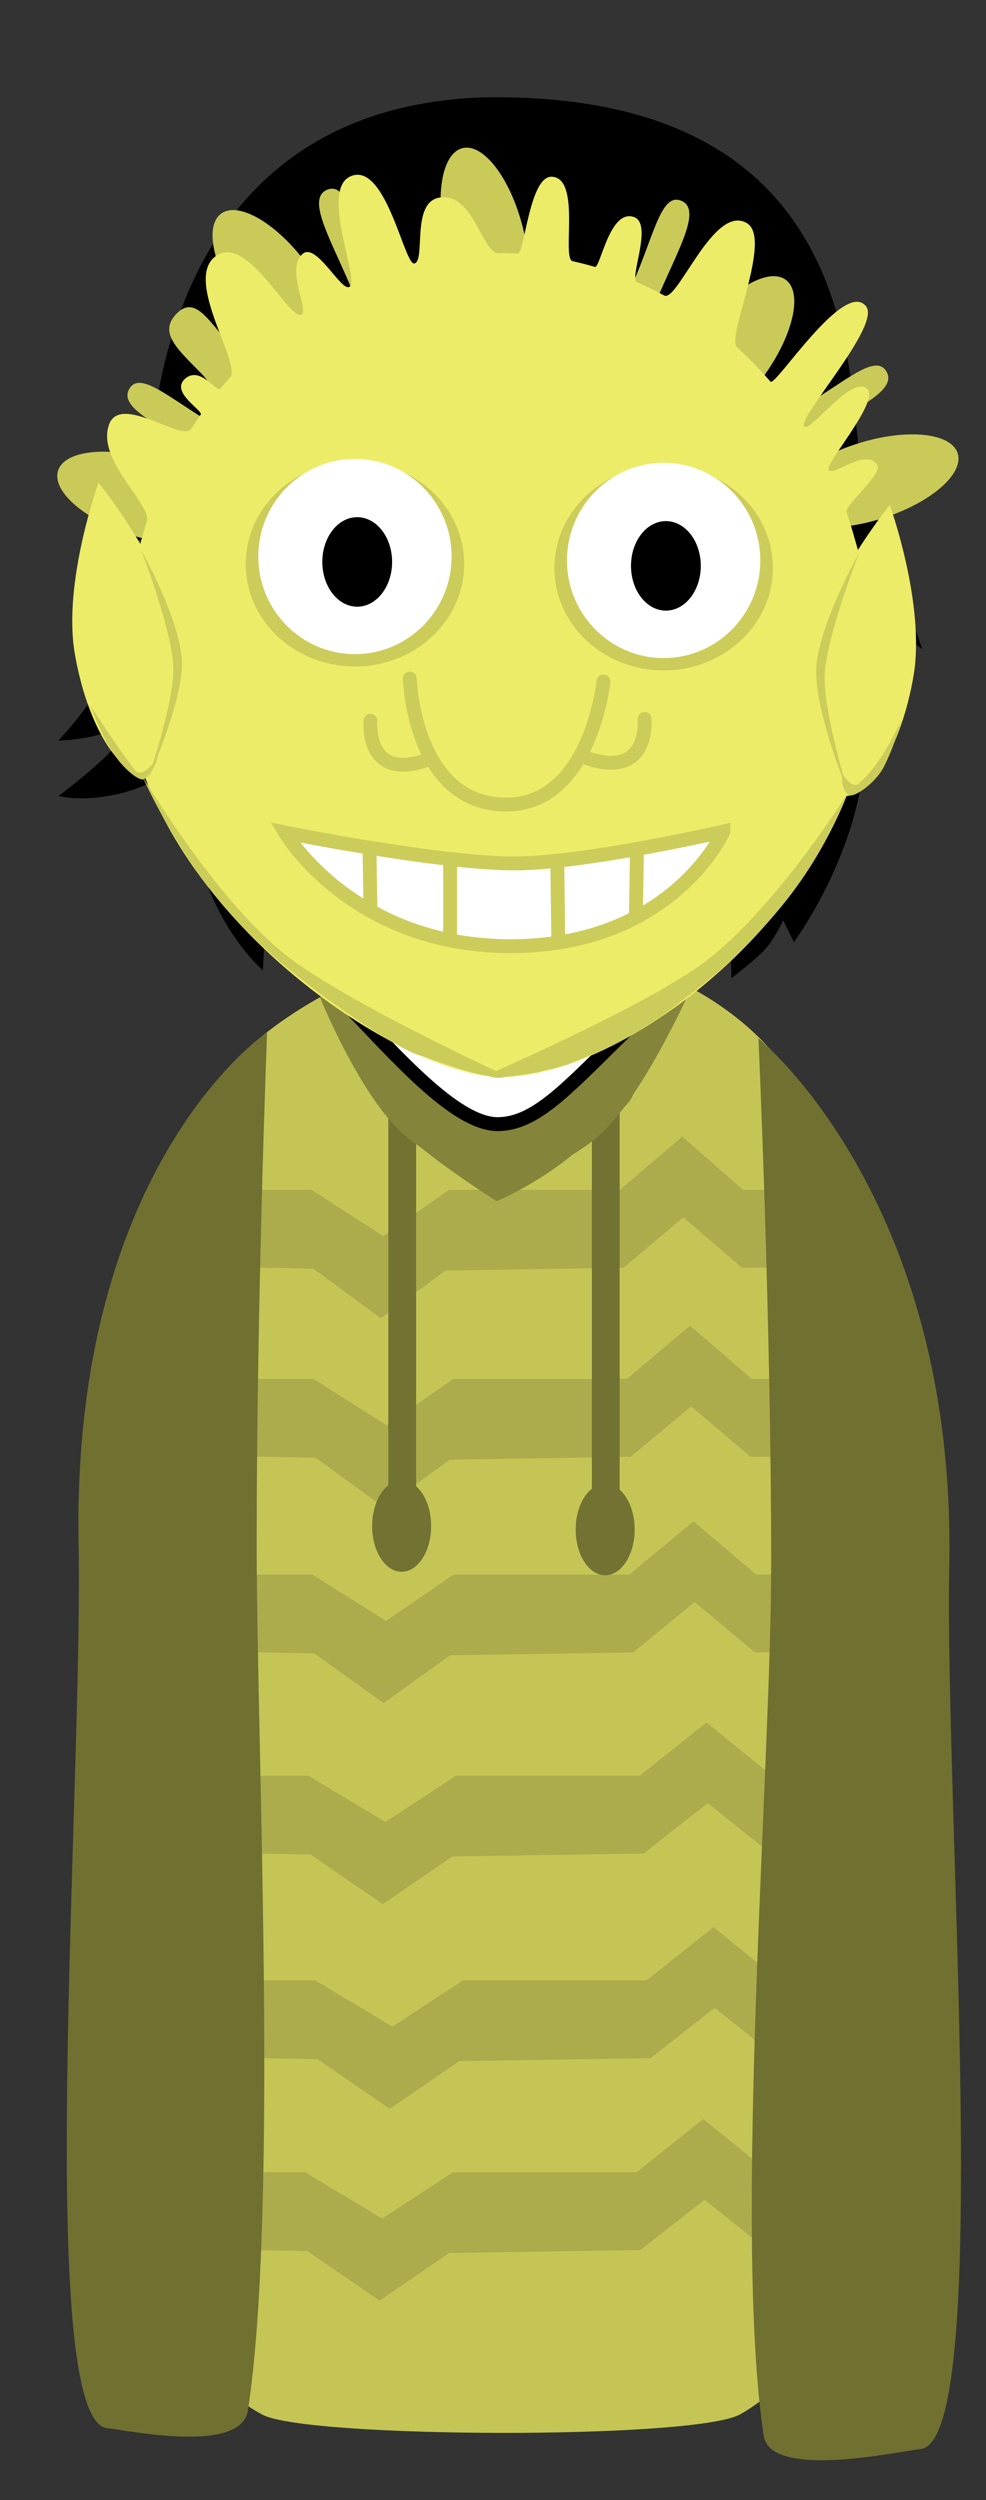 <svg viewBox="0,0,106.57,270.011" height="270.011" width="106.57" xmlns:xlink="http://www.w3.org/1999/xlink" xmlns="http://www.w3.org/2000/svg" version="1.1"><rect x="0" y="0" width="106.57" height="270.011" fill="#333333" stroke="none"/><g transform="translate(-266.715,-44.994)"><g style="mix-blend-mode: normal" stroke-dashoffset="0" stroke-dasharray="" stroke-miterlimit="10" stroke-linejoin="miter" fill-rule="nonzero" data-paper-data="{&quot;isPaintingLayer&quot;:true}"><path stroke-linecap="butt" stroke-width="2" stroke="none" fill="#000000" fill-opacity="0.01" d="M266.715,315.006v-270.011h106.57v270.011z"></path><g stroke-linecap="butt" stroke-width="0" stroke="none"><g data-paper-data="{&quot;index&quot;:null}"><path fill="#c5c556" d="M353.708,244c0,23.196 -17.148,-2 -32.75,-2c-15.602,0 -30,-16.304 -30,-39.5c0,-7.41 -6.459,-28.872 -4.194,-34.916c4.826,-12.875 24.576,-21.084 35.194,-21.084c9.962,0 28.313,5.606 33.048,20.577c2.68,8.475 -1.298,68.539 -1.298,76.923z"></path><path fill="#c5c556" d="M355.208,262.875c0,18.874 3.975,35.923 -8.499,42.877c-4.91,2.737 -46.865,2.585 -51.635,0.032c-13.04,-6.979 -7.116,-23.421 -7.116,-42.409c0,-17.35 -0.289,-53.934 7.272,-66.612c3.901,-6.543 12.278,4.837 18.853,4.237c5.801,-0.529 11.804,-0.694 16.113,0.771c8.447,2.87 13.088,-14.275 16.835,-6.289c6.089,12.977 8.177,53.761 8.177,67.394z"></path><path fill="#acac4c" d="M293.146,181.875v-8.375h7.237l7.754,5l7.108,-5h18.48l6.72,-5.75l6.591,5.75h8.789v8.375l-8.92,0.034l-6.332,-5.442l-6.462,5.443l-19.242,0.312l-6.99,5.153l-7.284,-5.361z"></path><path fill="#acac4c" d="M293.271,202.3v-8.375h7.348l7.872,5l7.216,-5h18.763l6.823,-5.75l6.692,5.75h7.697l-0.143,8.375l-7.688,0.034l-6.429,-5.442l-6.561,5.443l-19.536,0.312l-7.097,5.153l-7.395,-5.361z"></path><path fill="#acac4c" d="M293.021,223.425v-8.375h7.442l7.974,5l7.31,-5h19.005l6.911,-5.75l6.778,5.75h6.455l-0.429,8.375l-6.162,0.034l-6.512,-5.442l-6.646,5.443l-19.788,0.312l-7.189,5.153l-7.491,-5.361z"></path><path fill="#acac4c" d="M292.271,245.15v-8.375h7.774l8.33,5l7.635,-5h19.852l7.219,-5.75l7.08,5.75h3.609v8.375l-3.751,0.034l-6.802,-5.442l-6.942,5.443l-20.67,0.312l-7.509,5.153l-7.825,-5.361z"></path><path fill="#acac4c" d="M293.021,267.25v-8.375h7.774l8.33,5l7.635,-5h19.852l7.219,-5.75l7.08,5.75h3.609v8.375l-3.751,0.034l-6.802,-5.442l-6.942,5.443l-20.67,0.312l-7.509,5.153l-7.825,-5.361z"></path><path fill="#acac4c" d="M291.921,287.975v-8.375h7.774l8.33,5l7.635,-5h19.852l7.219,-5.75l7.08,5.75h3.609v8.375l-3.751,0.034l-6.802,-5.442l-6.942,5.443l-20.67,0.312l-7.509,5.153l-7.825,-5.361z"></path></g><g fill="#727232" data-paper-data="{&quot;index&quot;:null}"><path d="M308.688,206.25v-42h3v42z"></path><path d="M313.313,209.813c0,2.727 -1.427,4.938 -3.188,4.938c-1.76,0 -3.188,-2.211 -3.188,-4.938c0,-2.727 1.427,-4.938 3.188,-4.938c1.76,0 3.188,2.211 3.188,4.938z"></path></g><g fill="#727232" data-paper-data="{&quot;index&quot;:null}"><path d="M330.688,206.625v-42h3v42z"></path><path d="M335.313,210.188c0,2.727 -1.427,4.938 -3.188,4.938c-1.76,0 -3.188,-2.211 -3.188,-4.938c0,-2.727 1.427,-4.938 3.188,-4.938c1.76,0 3.188,2.211 3.188,4.938z"></path></g><path fill="#707031" data-paper-data="{&quot;index&quot;:null}" d="M294.458,211.75c0,21.839 2.373,71.681 -0.942,93.561c-0.729,4.814 -13.164,2.12 -15.183,1.939c-7.908,-0.707 -2.639,-68.857 -3.125,-95.5c-0.75,-41.148 20.375,-55.25 20.375,-55.25c0,0 -1.125,28.602 -1.125,55.25z"></path><path fill="#84843a" data-paper-data="{&quot;index&quot;:null}" d="M335.175,163.054c0,0.893 -2.735,3.275 -5.808,5.989c-4.175,3.688 -8.971,5.678 -8.971,5.678c0,0 -3.959,-2.477 -7.423,-5.182c-3.035,-2.37 -5.632,-4.934 -5.632,-5.901c0,-2.071 9.751,4 12.629,4c2.878,0 15.205,-6.654 15.205,-4.583z"></path><g fill="#84843a"><path d="M322.84,170.667c-1.836,2.303 -7.263,1.031 -12.121,-2.843c-4.858,-3.873 -9.413,-15.092 -9.413,-15.092c0,0 13.764,-7.501 17.65,-3.783c4.923,4.711 4.911,20.429 3.885,21.717z"></path><path data-paper-data="{&quot;index&quot;:null}" d="M341.354,151.844c0,0 -5.444,12.274 -10.302,16.147c-4.858,3.873 -10.285,5.146 -12.121,2.843c-1.836,-2.303 -1.196,-20.927 3.662,-24.8c3.584,-2.857 18.761,5.81 18.761,5.81z"></path></g><path fill="#707031" data-paper-data="{&quot;index&quot;:null}" d="M348.691,157.141c0,0 21.375,17.212 20.625,56.859c-0.504,26.643 4.783,94.793 -3.125,95.5c-2.019,0.18 -16.204,3.374 -16.933,-1.439c-3.315,-21.88 0.808,-72.222 0.808,-94.061c0,-26.648 -1.375,-56.859 -1.375,-56.859z"></path></g><g stroke-linecap="butt" stroke-width="1.5"><path stroke="none" fill="#000000" d="M276.442,103.88c0,0 6.163,-5.922 6.292,-6.788c0.337,-2.271 -0.168,-40.173 35.968,-41.574c44.636,-0.914 39.015,35.349 41.531,42.19c3.45,9.381 6.157,17.4 6.157,17.4c0,0 -2.767,-2.054 -4.08,-3.134c-1.224,-1.008 -3.801,-3.146 -3.801,-3.146c0,0 3.091,10.348 1.311,20.695c-1.562,9.481 -7.298,17.225 -7.298,17.225l-1.155,-2.347c0,0 -1.023,2.198 -2.16,3.333c-1.137,1.135 -3.439,2.913 -3.439,2.913l-0.092,-3.704c0,0 -7.06,11.018 -24.351,10.872c-16.306,-0.255 -26.072,-10.675 -26.072,-10.675l-0.116,2.655c0,0 -3.895,-3.293 -6.181,-9.708c-2.725,-7.646 -3.239,-12.243 -3.239,-12.243c0,0 -2.339,1.899 -5.717,2.774c-4.233,1.097 -6.947,0.345 -6.947,0.345c0,0 3.608,-2.717 5.584,-4.77c1.76,-1.828 2.647,-3.377 2.647,-3.377c0,0 -2.108,1.085 -4.233,1.618c-2.217,0.556 -4.03,0.531 -4.03,0.531c0,0 4.975,-5.037 7.031,-10.874c1.941,-5.511 2.1,-10.957 2.1,-10.957c0,0 -1.362,0.662 -3.33,0.795c-1.248,0.085 -2.378,-0.049 -2.378,-0.049z"></path><path stroke="#000000" fill="#ffffff" d="M293.228,115.202c-0.577,-7.293 0.335,-17.154 0.335,-17.154c0,0 3.411,-0.041 13.914,-3.144c8.07,-2.384 20.547,-9.487 20.547,-9.487c0,0 -2.16,3.005 -3.408,4.46c-1.327,1.547 -3.993,4.563 -3.993,4.563c0,0 7.838,-1.668 14.675,-4.729c8.568,-3.536 10.593,-6.053 12.95,-4.593c2.783,1.724 1.03,23.183 0.718,28.741c-0.422,5.669 -2.533,9.5 -3.15,12.521c-0.617,3.021 -0.41,6.137 -2.206,16.04c-1.121,6.18 -4.162,8.925 -10.019,14.661c-5.858,5.736 -9.054,9.253 -13.014,9.322c-3.811,0.066 -8.936,-5.1 -13.935,-10.382c-5.324,-5.625 -8.875,-8.477 -9.716,-15.14c-0.757,-6 -0.777,-9.909 -1.123,-15.248c-0.253,-3.903 -2.261,-6.445 -2.576,-10.428z"></path></g><g><path stroke-linecap="butt" stroke-width="0" stroke="none" fill="#caca59" d="M293.272,89.697c-2.117,2.074 -2.272,-1.788 -4.838,-4.408c-2.566,-2.62 -4.68,-4.415 -2.563,-6.488c2.117,-2.074 3.703,1.427 6.27,4.047c2.566,2.62 3.248,4.776 1.131,6.849z"></path><path stroke-linecap="butt" stroke-width="0" stroke="none" fill="#caca59" d="M321.528,80.291c-2.277,0.57 -5.204,-3.288 -6.538,-8.616c-1.334,-5.328 -0.569,-10.11 1.708,-10.68c2.277,-0.57 5.204,3.288 6.538,8.616c1.334,5.328 0.569,10.11 -1.708,10.68z"></path><g stroke-linecap="butt" stroke-width="0" stroke="none" fill="#caca59" data-paper-data="{&quot;index&quot;:null}"><path d="M335.255,75.272c2.184,-5.04 2.959,-9.521 5.112,-8.587c2.154,0.933 -0.174,4.935 -2.358,9.975c-2.184,5.04 -3.397,9.21 -5.551,8.276c-2.154,-0.933 0.613,-4.624 2.797,-9.664z"></path><path d="M342.324,80.706c3.253,-4.426 7.424,-6.887 9.315,-5.496c1.891,1.39 0.787,6.105 -2.466,10.531c-3.253,4.426 -7.424,6.887 -9.315,5.496c-1.891,-1.39 -0.787,-6.105 2.466,-10.531z"></path></g><g stroke-linecap="butt" stroke-width="0" stroke="none" fill="#caca59"><path d="M309.962,83.746c-2.154,0.933 -3.367,-3.237 -5.551,-8.276c-2.184,-5.04 -4.512,-9.041 -2.358,-9.975c2.154,-0.933 2.928,3.547 5.112,8.587c2.184,5.04 4.95,8.73 2.797,9.664z"></path><path d="M302.392,84.097c-1.891,1.39 -6.062,-1.071 -9.315,-5.496c-3.253,-4.426 -4.357,-9.141 -2.466,-10.531c1.891,-1.39 6.062,1.071 9.315,5.496c3.253,4.426 4.357,9.141 2.466,10.531z"></path></g><g stroke-linecap="butt" stroke-width="0" stroke="none" fill="#caca59"><path d="M297.863,97.03c-1.185,2.026 -4.629,-0.619 -9.371,-3.392c-4.742,-2.773 -8.985,-4.623 -7.8,-6.649c1.185,-2.026 4.459,1.129 9.201,3.902c4.742,2.773 9.155,4.113 7.97,6.139z"></path><path d="M291.966,101.789c-0.703,2.24 -5.521,2.721 -10.762,1.076c-5.241,-1.645 -8.919,-4.795 -8.216,-7.034c0.703,-2.24 5.521,-2.721 10.762,-1.076c5.241,1.645 8.919,4.795 8.216,7.034z"></path></g><g stroke-linecap="butt" stroke-width="0" stroke="none" fill="#caca59" data-paper-data="{&quot;index&quot;:null}"><path d="M353.321,89.02c4.742,-2.773 8.016,-5.928 9.201,-3.902c1.185,2.026 -3.058,3.877 -7.8,6.649c-4.742,2.773 -8.186,5.418 -9.371,3.392c-1.185,-2.026 3.228,-3.367 7.97,-6.139z"></path><path d="M359.464,92.884c5.241,-1.645 10.059,-1.164 10.762,1.076c0.703,2.24 -2.975,5.389 -8.216,7.034c-5.241,1.645 -10.059,1.164 -10.762,-1.076c-0.703,-2.24 2.975,-5.389 8.216,-7.034z"></path></g><path stroke-linecap="butt" stroke-width="0" stroke="none" fill="#ecec68" d="M361.106,116.816c0,24.569 -26.471,44.826 -40.519,44.486c-11.494,-0.278 -40.519,-19.917 -40.519,-44.486c0,-3.619 0.394,-7.137 1.136,-10.505c0.182,-0.827 1.1,-4.134 1.378,-4.957c0.628,-1.859 -5.471,-6.595 -4.087,-10.491c1.22,-3.433 7.942,1.931 8.892,0.442c0.33,-0.517 0.67,-1.026 1.019,-1.526c0.311,-0.445 -3.33,-2.394 -1.701,-3.866c1.642,-1.485 3.433,1.544 3.836,1.055c0.343,-0.416 0.693,-0.825 1.05,-1.227c1.296,-1.457 -5.395,-10.988 -1.292,-13.249c3.386,-1.866 7.78,7.291 9.019,6.451c0.789,-0.535 -1.731,-4.857 0.081,-6.511c1.472,-1.344 4.137,4.001 5.065,3.558c1.262,-0.602 -3.365,-10.704 0.269,-12.008c3.743,-1.343 5.703,9.738 6.773,9.469c1.262,-0.317 -0.425,-6.716 2.789,-7.129c3.637,-0.468 4.518,6.009 6.289,6.009c0.701,0 1.398,0.02 2.09,0.058c0.748,0.042 1.25,-8.47 3.715,-8.309c3.156,0.206 1,8.854 2.215,9.122c0.811,0.179 1.614,0.384 2.407,0.616c0.589,0.172 1.584,-6.265 4.195,-5.393c2.159,0.721 -0.552,6.647 0.369,7.05c0.997,0.436 1.974,0.914 2.93,1.433c1.438,0.78 5.365,-9.971 8.944,-7.808c2.781,1.681 -2.261,12.329 -1.082,13.399c1.276,1.157 2.486,2.398 3.624,3.715c0.518,0.6 7.965,-11.123 10.328,-8.141c1.652,2.084 -7.368,11.949 -6.7,12.98c0.547,0.844 5.266,-5.813 6.873,-3.993c1.208,1.368 -4.572,7.959 -4.227,8.661c0.412,0.838 4.126,-2.442 5.292,-0.475c0.555,0.936 -3.589,4.371 -3.341,5.051c0.39,1.069 1.645,5.491 1.881,6.629c0.658,3.181 1.005,6.491 1.005,9.89z"></path><g stroke-linecap="butt" stroke-width="0" stroke="none"><path fill="#cccc5a" d="M316.886,105.913c0,6.11 -5.286,11.063 -11.806,11.063c-6.521,0 -11.806,-4.953 -11.806,-11.063c0,-6.11 5.286,-11.063 11.806,-11.063c6.521,0 11.806,4.953 11.806,11.063z"></path><path fill="#ffffff" d="M315.526,105.1c0,5.821 -4.677,10.541 -10.446,10.541c-5.769,0 -10.446,-4.719 -10.446,-10.541c0,-5.821 4.677,-10.541 10.446,-10.541c5.769,0 10.446,4.719 10.446,10.541z"></path><path fill="#000000" d="M309.095,105.684c0,2.67 -1.689,4.835 -3.772,4.835c-2.083,0 -3.772,-2.165 -3.772,-4.835c0,-2.67 1.689,-4.835 3.772,-4.835c2.083,0 3.772,2.165 3.772,4.835z"></path></g><g stroke-linecap="butt" stroke-width="0" stroke="none"><path fill="#cccc5a" d="M350.25,106.338c0,6.11 -5.286,11.063 -11.806,11.063c-6.521,0 -11.806,-4.953 -11.806,-11.063c0,-6.11 5.286,-11.063 11.806,-11.063c6.521,0 11.806,4.953 11.806,11.063z"></path><path fill="#ffffff" d="M348.89,105.525c0,5.821 -4.677,10.541 -10.446,10.541c-5.769,0 -10.446,-4.719 -10.446,-10.541c0,-5.821 4.677,-10.541 10.446,-10.541c5.769,0 10.446,4.719 10.446,10.541z"></path><path fill="#000000" d="M342.459,106.109c0,2.67 -1.689,4.835 -3.772,4.835c-2.083,0 -3.772,-2.165 -3.772,-4.835c0,-2.67 1.689,-4.835 3.772,-4.835c2.083,0 3.772,2.165 3.772,4.835z"></path></g><path stroke-linecap="round" stroke-width="1.5" stroke="#cccc5a" fill="none" d="M331.939,118.594c0,0 -1.368,13.307 -10.516,13.295c-9.997,-0.013 -10.416,-13.613 -10.416,-13.613"></path><path stroke-linecap="round" stroke-width="1.5" stroke="#cccc5a" fill="none" d="M313.026,126.988c0,0 -3.014,1.352 -4.821,-0.013c-1.713,-1.294 -1.451,-4.131 -1.451,-4.131"></path><path stroke-linecap="round" stroke-width="1.5" stroke="#cccc5a" fill="none" data-paper-data="{&quot;index&quot;:null}" d="M336.387,122.632c0,0 0.27,2.837 -1.5,4.131c-1.869,1.365 -4.984,0.013 -4.984,0.013"></path><path stroke-linecap="butt" stroke-width="1.5" stroke="#cccc5a" fill="#ffffff" d="M344.903,134.798c0,0 -5.352,12.081 -22.367,12.379c-17.651,0.309 -25.023,-12.272 -25.023,-12.272c0,0 16.717,3.362 24.863,3.343c7.615,-0.017 22.527,-3.45 22.527,-3.45z"></path><path stroke-linecap="round" stroke-width="1.5" stroke="#cccc5a" fill="none" d="M306.651,136.658l0.106,6.694"></path><path stroke-linecap="round" stroke-width="1.5" stroke="#cccc5a" fill="none" d="M315.364,146.539v-8.288"></path><path stroke-linecap="round" stroke-width="1.5" stroke="#cccc5a" fill="none" d="M327.052,146.114l-0.106,-8.075"></path><path stroke-linecap="round" stroke-width="1.5" stroke="#cccc5a" fill="none" d="M335.552,137.508l-0.106,6.163"></path><path stroke-linecap="butt" stroke-width="0" stroke="none" fill="#ecec68" d="M365.455,117.975c-1.312,7.694 -4.861,13.507 -7.927,12.984c-3.066,-0.523 -4.488,-7.184 -3.176,-14.878c1.312,-7.694 8.534,-16.545 8.534,-16.545c0,0 3.88,10.745 2.568,18.439z"></path><path stroke-linecap="butt" stroke-width="0" stroke="none" fill="#ecec68" data-paper-data="{&quot;index&quot;:null}" d="M277.365,97.128c0,0 7.222,8.852 8.534,16.545c1.312,7.694 -0.11,14.355 -3.176,14.878c-3.066,0.523 -6.615,-5.29 -7.927,-12.984c-1.312,-7.694 2.568,-18.439 2.568,-18.439z"></path><path stroke-linecap="butt" stroke-width="0" stroke="none" fill="#cccc5a" d="M321.098,161.024c0,0 0.131,1.322 -8.758,-1.986c-1.556,-0.183 -8.087,-4.315 -13.827,-8.894c-3.416,-2.725 -6.946,-6.233 -9.514,-9.672c-4.5,-6.026 -6.929,-11.716 -6.929,-11.716c0,0 9.197,15.667 17.616,20.858c6.927,4.75 21.413,11.411 21.413,11.411z"></path><path stroke-linecap="butt" stroke-width="0" stroke="none" fill="#cccc5a" data-paper-data="{&quot;index&quot;:null}" d="M340.733,150.333c8.418,-4.904 17.616,-19.707 17.616,-19.707c0,0 -2.089,5.844 -6.589,11.538c-2.568,3.249 -6.249,7.041 -9.665,9.616c-2.773,2.09 -3.475,2.772 -5.053,3.74c-1.039,0.637 -2.069,1.451 -5.275,2.899c-1.004,0.453 -2.251,0.934 -3.716,1.547c-1.561,0.549 -2.163,0.522 -2.506,0.625c-0.631,0.19 -0.49,0.214 -4.545,0.782c-1.076,0.151 -1.679,-0.258 -1.679,-0.258c0,0 14.486,-6.294 21.413,-10.781z"></path><path stroke-linecap="butt" stroke-width="0" stroke="none" fill="#cccc5a" d="M282.593,129.442c0,0 2.859,-8.211 2.859,-12.132c0,-3.935 -3.477,-12.905 -3.477,-12.905c0,0 4.405,7.843 4.405,12.287c0,4.444 -3.787,12.751 -3.787,12.751z"></path><path stroke-linecap="butt" stroke-width="0" stroke="none" fill="#cccc5a" data-paper-data="{&quot;index&quot;:null}" d="M354.928,117.417c0.091,-4.635 4.655,-12.729 4.655,-12.729c0,0 -3.66,9.288 -3.74,13.392c-0.08,4.09 2.611,12.71 2.611,12.71c0,0 -3.616,-8.738 -3.526,-13.373z"></path><path stroke-linecap="butt" stroke-width="0" stroke="none" fill="#cccc5a" d="M283.769,126.77c0,0 -0.349,1.494 -1.438,2.35c-0.478,0.376 -2.289,-1.081 -3.408,-2.834c-1.432,-2.243 -2.419,-5.055 -2.419,-5.055c0,0 3.031,4.7 4.786,6.927c0.865,1.098 2.479,-1.387 2.479,-1.387z"></path><path stroke-linecap="butt" stroke-width="0" stroke="none" fill="#cccc5a" data-paper-data="{&quot;index&quot;:null}" d="M359.725,129.41c2.265,-1.817 4.471,-6.773 4.471,-6.773c0,0 -0.758,2.866 -1.959,5.19c-0.939,1.816 -3.299,3.378 -3.761,3.031c-1.054,-0.79 -0.694,-2.261 -0.694,-2.261c0,0 1.204,1.96 1.943,0.813z"></path></g></g></g></svg><!--rotationCenter:53.285165000000006:135.00551000000002-->